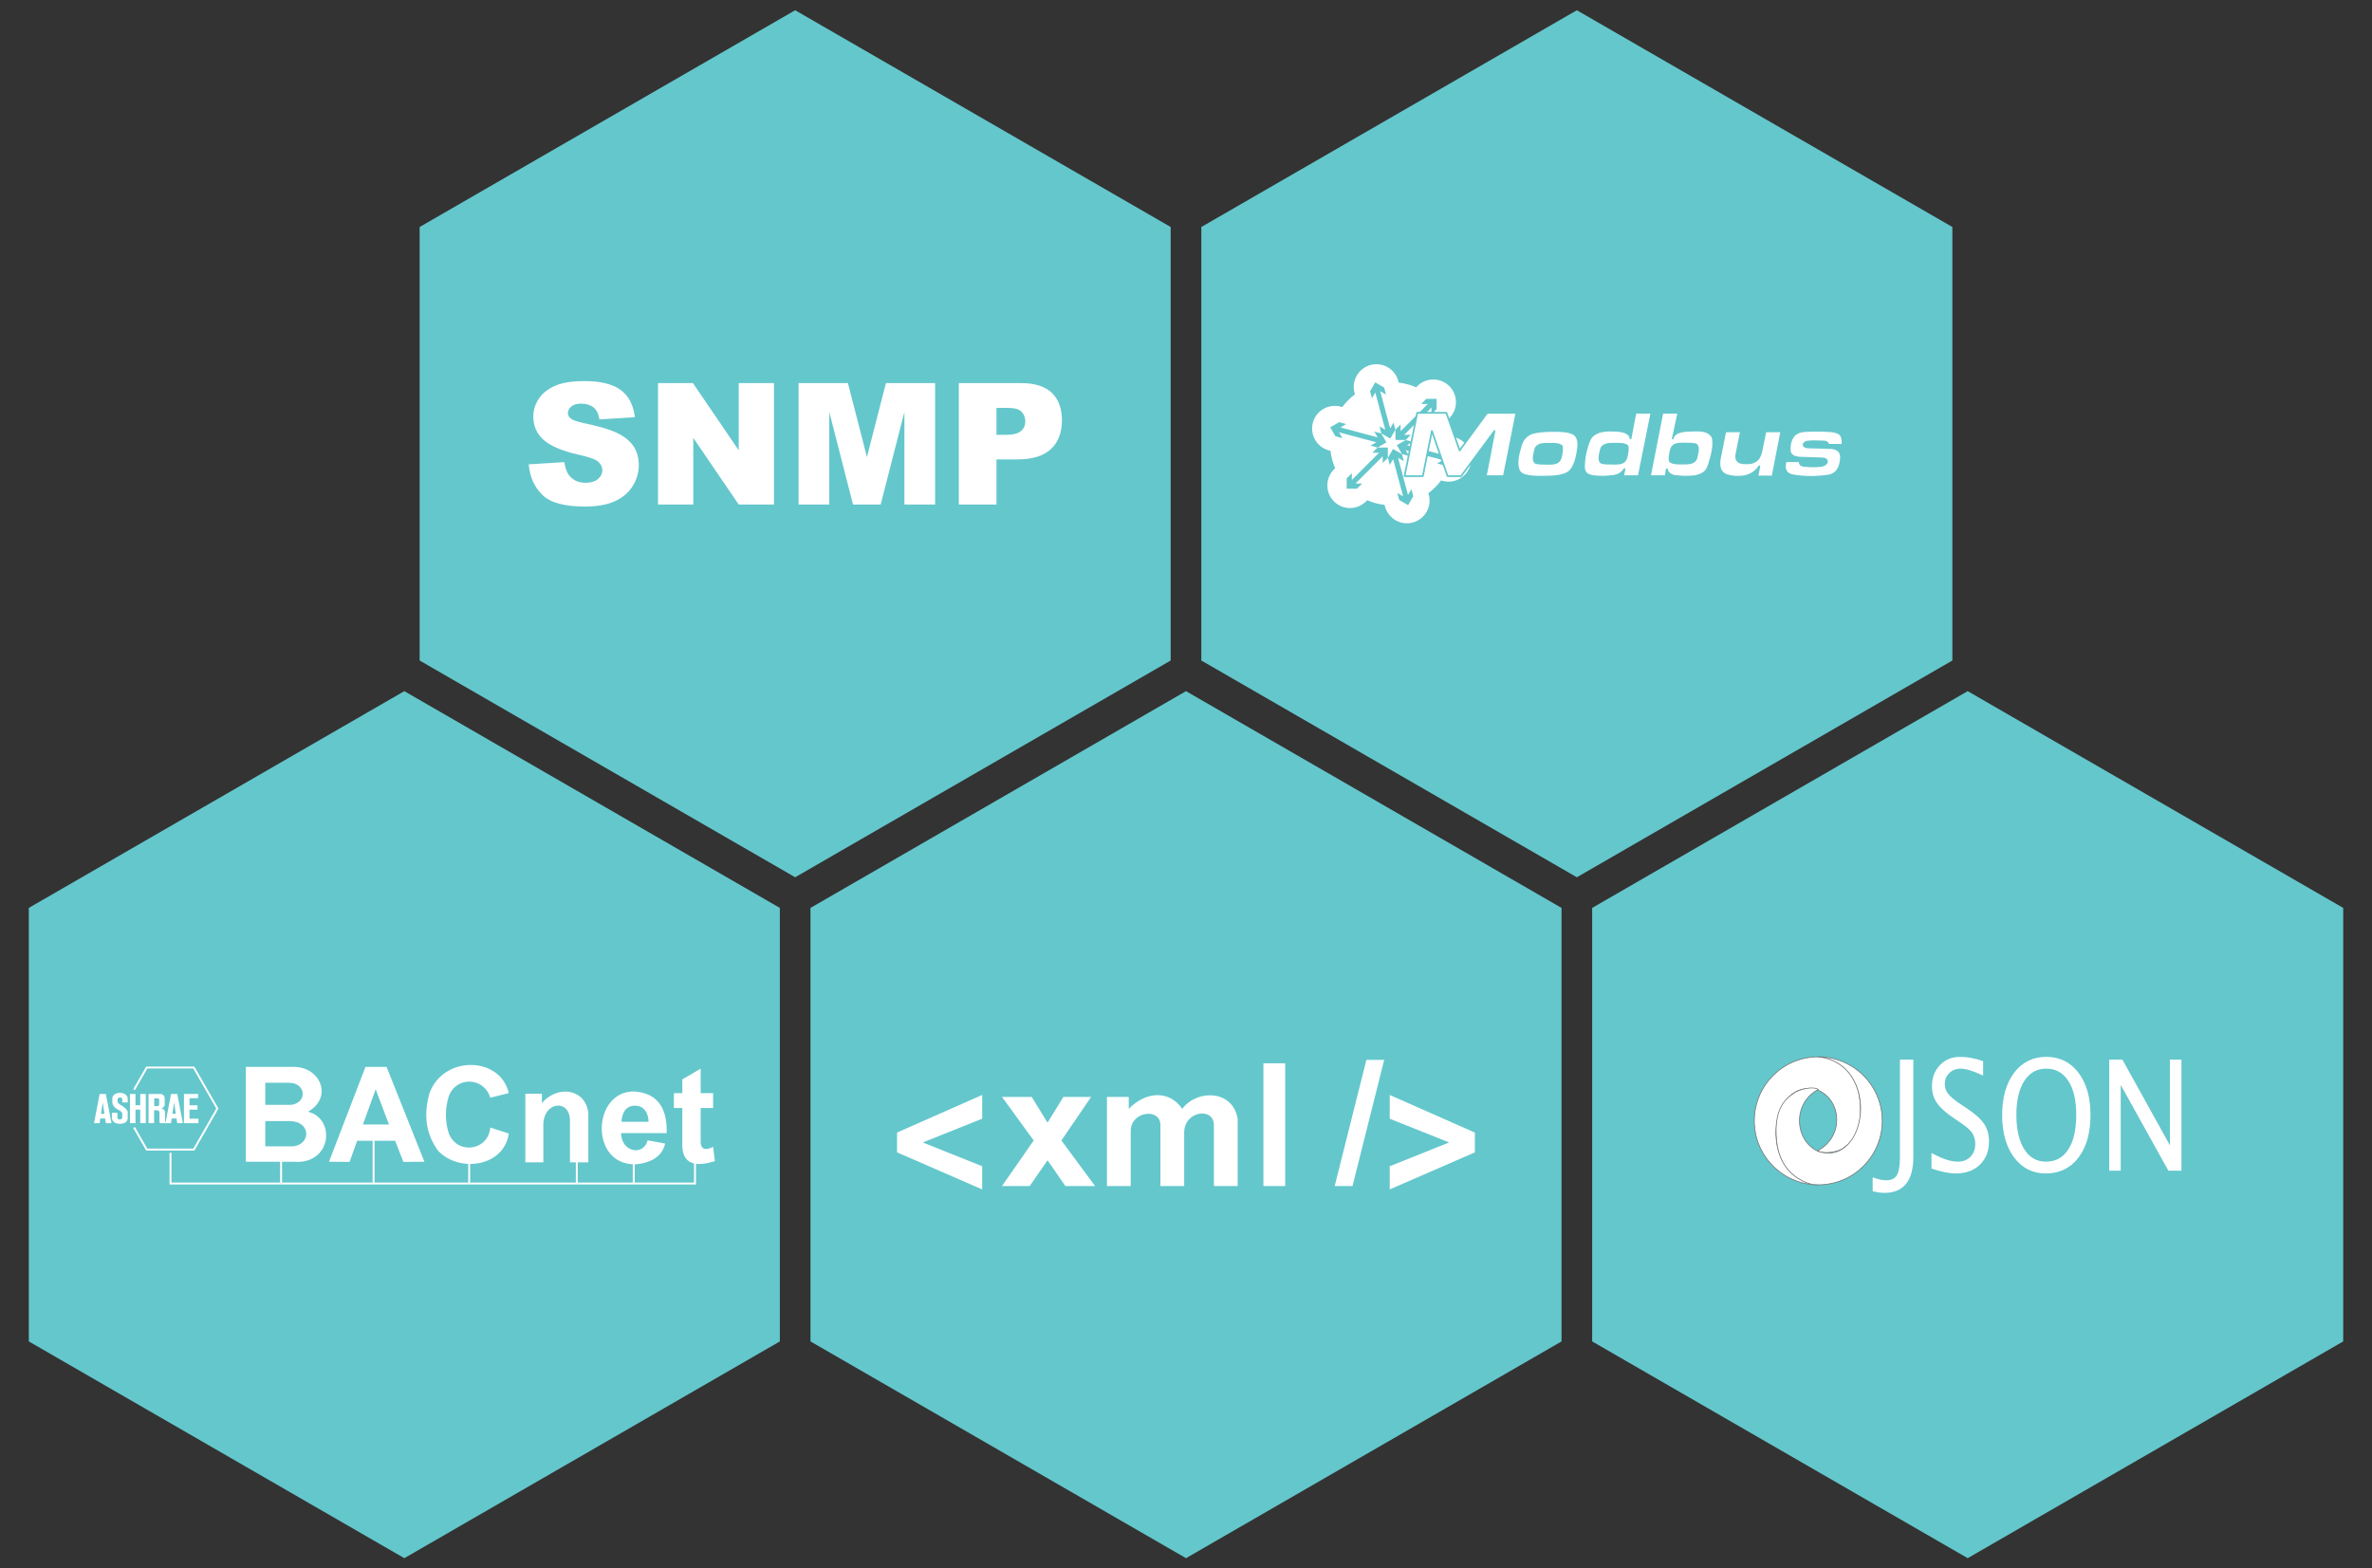 <?xml version="1.0" encoding="UTF-8" standalone="no"?>
<!-- Created with Inkscape (http://www.inkscape.org/) -->

<svg
   xmlns:dc="http://purl.org/dc/elements/1.1/"
   xmlns:cc="http://creativecommons.org/ns#"
   xmlns:rdf="http://www.w3.org/1999/02/22-rdf-syntax-ns#"
   xmlns:svg="http://www.w3.org/2000/svg"
   xmlns="http://www.w3.org/2000/svg"
   xmlns:sodipodi="http://sodipodi.sourceforge.net/DTD/sodipodi-0.dtd"
   xmlns:inkscape="http://www.inkscape.org/namespaces/inkscape"
   width="819.296mm"
   height="541.862mm"
   viewBox="0 0 819.296 541.862"
   version="1.1"
   id="svg8"
   inkscape:version="0.92.5 (2060ec1f9f, 2020-04-08)"
   sodipodi:docname="protocols.svg">
  <rect x="0" y="0" width="819.296" height="541.862" fill="#333333" stroke="none"/>
  <defs
     id="defs2" />
  <sodipodi:namedview
     id="base"
     pagecolor="#ffffff"
     bordercolor="#666666"
     borderopacity="1.0"
     inkscape:pageopacity="0.0"
     inkscape:pageshadow="2"
     inkscape:zoom="0.35"
     inkscape:cx="1941.4267"
     inkscape:cy="738.56775"
     inkscape:document-units="mm"
     inkscape:current-layer="layer1"
     showgrid="false"
     inkscape:window-width="2800"
     inkscape:window-height="1672"
     inkscape:window-x="80"
     inkscape:window-y="54"
     inkscape:window-maximized="1" />
  <g
     inkscape:label="Layer 1"
     inkscape:groupmode="layer"
     id="layer1"
     transform="translate(657.904,-123.205)">
    <g
       id="g1352"
       transform="translate(5.866,0.542)">
      <path
         style="opacity:1;fill:#64c7cc;fill-opacity:1;stroke:none;stroke-width:2.117;stroke-linecap:round;stroke-linejoin:round;stroke-miterlimit:4;stroke-dasharray:none;stroke-dashoffset:0;stroke-opacity:1;paint-order:normal"
         d="m -259.413,350.86 -129.706,74.886 -129.706,-74.886 V 201.088 l 129.706,-74.886 129.706,74.886 z"
         id="path1134"
         inkscape:connector-curvature="0" />
      <path
         inkscape:connector-curvature="0"
         style="opacity:1;fill:#64c7cc;fill-opacity:1;stroke:none;stroke-width:2.117;stroke-linecap:round;stroke-linejoin:round;stroke-miterlimit:4;stroke-dasharray:none;stroke-dashoffset:0;stroke-opacity:1;paint-order:normal"
         d="M 10.583,350.86 -119.123,425.746 -248.829,350.86 V 201.088 l 129.706,-74.886 129.706,74.886 z"
         id="path1134-6" />
      <path
         inkscape:connector-curvature="0"
         style="opacity:1;fill:#64c7cc;fill-opacity:1;stroke:none;stroke-width:2.117;stroke-linecap:round;stroke-linejoin:round;stroke-miterlimit:4;stroke-dasharray:none;stroke-dashoffset:0;stroke-opacity:1;paint-order:normal"
         d="m -394.411,586.101 -129.706,74.886 -129.706,-74.886 V 436.329 l 129.706,-74.886 129.706,74.886 z"
         id="path1134-3" />
      <path
         inkscape:connector-curvature="0"
         style="opacity:1;fill:#64c7cc;fill-opacity:1;stroke:none;stroke-width:2.117;stroke-linecap:round;stroke-linejoin:round;stroke-miterlimit:4;stroke-dasharray:none;stroke-dashoffset:0;stroke-opacity:1;paint-order:normal"
         d="M 145.581,586.101 15.875,660.987 -113.831,586.101 V 436.329 L 15.875,361.443 145.581,436.329 Z"
         id="path1134-6-4-7" />
      <path
         inkscape:connector-curvature="0"
         style="opacity:1;fill:#64c7cc;fill-opacity:1;stroke:none;stroke-width:2.117;stroke-linecap:round;stroke-linejoin:round;stroke-miterlimit:4;stroke-dasharray:none;stroke-dashoffset:0;stroke-opacity:1;paint-order:normal"
         d="M -124.415,586.101 -254.121,660.987 -383.828,586.101 V 436.329 l 129.706,-74.886 129.706,74.886 z"
         id="path1134-6-8" />
      <g
         transform="matrix(0.732,0,0,0.732,-633.867,474.467)"
         id="g1020"
         style="clip-rule:evenodd;fill-rule:evenodd;stroke-width:0.362;stroke-miterlimit:1.5">
        <g
           style="stroke-width:0.362"
           transform="translate(3.514,-125)"
           id="g999">
        <g
   style="stroke:#ffffff;stroke-width:0.362;stroke-opacity:1"
   id="g991">
            <path
   inkscape:connector-curvature="0"
   d="M 254.665,202.979 V 192.707"
   style="fill:none;stroke:#ffffff;stroke-width:0.904px;stroke-opacity:1"
   id="path979" />

            <path
   inkscape:connector-curvature="0"
   d="M 227.808,202.979 V 192.301"
   style="fill:none;stroke:#ffffff;stroke-width:0.904px;stroke-opacity:1"
   id="path981" />

            <path
   inkscape:connector-curvature="0"
   d="M 177.025,202.979 V 192.707"
   style="fill:none;stroke:#ffffff;stroke-width:0.904px;stroke-opacity:1"
   id="path983" />

            <path
   inkscape:connector-curvature="0"
   d="M 131.912,202.979 V 181.138"
   style="fill:none;stroke:#ffffff;stroke-width:0.904px;stroke-opacity:1"
   id="path985" />

            <path
   inkscape:connector-curvature="0"
   d="M 88.265,202.979 V 192.301"
   style="fill:none;stroke:#ffffff;stroke-width:0.904px;stroke-opacity:1"
   id="path987" />

            <path
   inkscape:connector-curvature="0"
   d="m 36.089,188.485 v 14.494 h 247.494 v -11.185"
   style="fill:none;stroke:#ffffff;stroke-width:0.904px;stroke-opacity:1"
   id="path989" />

        </g>

        <path
   inkscape:connector-curvature="0"
   d="m 11.048,169.597 v 2.421 c 0.369,1.002 1.904,0.966 2.283,0 v -2.074 c 0.046,-0.566 -0.798,-1.192 -2.014,-1.843 -1.558,-0.795 -2.502,-1.902 -2.677,-3.399 v -1.816 c 0.008,-3.633 7.174,-3.561 7.262,0 v 1.816 h -2.571 v -1.816 c -0.802,-1.005 -2.261,-0.527 -2.283,0.736 -0.003,0.459 0.079,0.881 0.269,1.257 0.581,0.486 0.481,0.605 1.158,0.969 1.475,0.791 3.276,2.199 3.427,3.407 v 3.019 c -0.205,1.84 -1.685,2.422 -3.623,2.552 -2.593,-0.073 -3.695,-1.126 -3.836,-2.808 v -2.421 z m 31.384,-8.882 h 6.67 v 2.009 h -4.043 v 3.34 h 3.765 v 2.053 h -3.765 v 4.267 h 4.206 v 2.105 h -6.833 z m -22.863,5.345 h 2.244 v -5.345 h 2.623 v 13.774 h -2.623 v -6.358 h -2.244 v 6.358 h -2.611 v -13.774 h 2.611 z m 16.794,8.429 h -5.17 c -0.216,-0.189 -0.299,-0.472 -0.314,-0.802 v -4.185 c -0.108,-0.576 -0.401,-0.925 -0.838,-1.098 h -1.698 v 6.085 h -2.612 v -13.774 h 5.865 c 0.913,0.142 1.588,0.625 1.766,1.823 v 3.317 c -0.2,0.916 -0.761,1.443 -1.616,1.652 0.924,0.235 1.674,0.69 1.758,1.995 v 4.185 c 0.134,0.083 0.196,0.21 0.197,0.374 v 0.382 l 2.662,-13.728 h 2.911 l 2.661,13.774 h -2.661 l -0.347,-2.201 h -2.291 z m -28.12,0 H 5.582 L 5.235,172.288 H 2.944 l -0.273,2.201 H 0 l 2.671,-13.774 h 2.911 z m -4.121,-9.787 -0.847,5.38 h 1.618 z m 33.692,0 -0.847,5.38 h 1.618 z m -7.581,-1.933 h -1.826 v 3.671 h 1.598 c 0.345,-0.036 0.609,-0.195 0.731,-0.574 v -2.608 c -0.079,-0.256 -0.252,-0.414 -0.503,-0.489 z"
   style="fill:#ffffff;fill-opacity:1;stroke-width:0.362"
   id="path993" />

        <path
   inkscape:connector-curvature="0"
   d="m 18.88,158.692 5.997,-10.455 h 22.216 l 11.108,19.365 -11.108,19.365 H 24.877 l -5.988,-10.439"
   style="fill:none;stroke:#ffffff;stroke-width:0.904px;stroke-linejoin:round;stroke-opacity:1"
   id="path995" />

        <path
   inkscape:connector-curvature="0"
   d="m 248.694,179.19 h 21.525 c 0.343,-12.972 -5.243,-18.967 -15.343,-19.651 -19.737,-0.343 -21.324,34.908 0.806,34.394 8.139,-0.903 12.561,-4.298 13.803,-9.827 l -8.237,-1.506 c -1.923,7.559 -12.459,5.627 -12.554,-3.41 z m 37.563,-18.878 h 5.88 v 7.043 h -5.88 v 16.519 c 0.306,3.02 2.266,3.623 5.88,1.807 l 0.836,6.733 c -9.421,2.964 -14.934,1.187 -15.381,-6.733 v -18.326 h -3.974 v -7.043 h 3.974 v -6.479 l 8.665,-5.036 z m -99.292,2.191 8.75,-2.213 c -4.048,-17.483 -30.845,-17.901 -37.4,0 -3.256,11.567 -1.073,20.197 4.052,27.238 10.049,10.576 31.11,7.52 33.348,-8.149 l -8.75,-2.813 c -0.793,10.659 -15.277,13.269 -19.536,2.813 -1.879,-5.866 -1.839,-11.766 0,-17.697 3.779,-9.702 16.889,-8.659 19.536,0.821 z m 25.048,30.472 h -8.492 v -32.394 h 7.805 v 4.396 c 8.035,-9.061 21.058,-6.275 21.922,5.09 v 22.908 h -8.668 v -19.862 c -0.154,-10.33 -13.094,-8.904 -12.567,3.088 z m -87.842,-10.171 -3.592,9.981 -9.7,-0.078 17.209,-44.774 h 9.952 l 17.86,44.774 -9.929,0.078 -3.881,-9.981 z M 94.767,147.933 c 12.475,0.431 17.818,14.669 6.19,21.161 13.239,3.165 11.324,25.16 -6.886,23.613 H 71.64 v -44.774 z m -13.95,25.585 v 11.922 h 13.11 c 8.587,-0.875 8.599,-12.087 -1.968,-11.922 z m 52.091,-15.008 -6.041,16.629 h 12.308 z m 115.994,15.337 h 12.764 c 0,0 0.156,-7.51 -6.289,-7.608 -6.585,-0.101 -6.475,7.608 -6.475,7.608 z M 92.287,155.434 h -11.47 v 10.416 h 12.312 c 7.654,-1.112 6.841,-10.259 -0.842,-10.416 z"
   style="fill:#ffffff;fill-opacity:1;stroke-width:0.362"
   id="path997" />

    </g>
      </g>
      <g
         transform="matrix(0.506,0,0,0.507,-60.076,485.818)"
         id="g1057"
         style="clip-rule:evenodd;fill:#ffffff;fill-opacity:1;fill-rule:evenodd;stroke-width:0.523;stroke-linecap:round;stroke-linejoin:round;stroke-miterlimit:1.5">
        <g
           style="fill:#ffffff;fill-opacity:1;stroke-width:0.523"
           transform="translate(-353.98,-253.418)"
           id="g1038">
        <g
   style="fill:#ffffff;fill-opacity:1;stroke-width:0.523"
   id="g1026">
            <path
   inkscape:connector-curvature="0"
   d="m 401.701,279.916 -0.08,-0.024 c -33.733,-9.852 -41.893,60.015 0.398,64.585 -24.054,0 -43.583,-19.529 -43.583,-43.583 0,-24.054 19.529,-43.583 43.583,-43.583 0,0 2.715,0.063 4.023,0.184 7.549,1.866 22.141,8.367 24.452,29.271 2.708,24.499 -8.376,30.379 -10.99,32.491 -4.076,3.294 -14.35,4.431 -17.883,2 17.999,-9.335 16.731,-34.067 0.398,-41.245 l -0.175,-0.053 z"
   style="fill:#ffffff;fill-opacity:1;stroke:#757575;stroke-width:0.496px"
   id="path1022" />

            <path
   inkscape:connector-curvature="0"
   d="m 402.493,321.871 0.081,0.024 c 33.733,9.853 41.893,-60.015 -0.398,-64.584 24.054,0 43.582,19.529 43.582,43.583 0,24.054 -19.528,43.583 -43.582,43.583 0,0 -2.715,-0.064 -4.024,-0.184 -7.548,-1.867 -22.14,-8.368 -24.451,-29.272 -2.708,-24.499 8.376,-30.379 10.989,-32.49 4.077,-3.294 13.906,-5.432 17.439,-3 -17.999,9.335 -16.286,35.067 0.047,42.244 l 0.174,0.054 z"
   style="fill:#ffffff;fill-opacity:1;stroke:#757575;stroke-width:0.496px"
   id="path1024" />

        </g>

        <g
   style="fill:#ffffff;fill-opacity:1;stroke-width:0.523"
   id="g1036">
            <path
   inkscape:connector-curvature="0"
   d="m 439.231,348.926 v -9.509 c 3.486,1.329 6.565,1.994 9.238,1.994 3.486,0 5.918,-1.167 7.298,-3.502 1.38,-2.335 2.07,-6.416 2.07,-12.244 v -66.463 h 9.151 v 66.105 c 0,16.462 -6.638,24.693 -19.914,24.693 -2.033,0 -4.648,-0.358 -7.843,-1.074 z"
   style="fill:#ffffff;fill-opacity:1;fill-rule:nonzero;stroke-width:0.523"
   id="path1028" />

            <path
   inkscape:connector-curvature="0"
   d="m 495.965,336.759 c -4.329,0 -9.863,-1.108 -16.602,-3.323 v -10.634 c 7.262,3.953 13.232,5.93 17.909,5.93 3.602,0 6.5,-1.108 8.693,-3.323 2.193,-2.215 3.29,-5.13 3.29,-8.742 0,-2.966 -0.719,-5.488 -2.157,-7.567 -1.438,-2.079 -4.089,-4.397 -7.952,-6.953 l -4.445,-3.016 c -5.49,-3.681 -9.361,-7.149 -11.613,-10.404 -2.251,-3.255 -3.377,-7.047 -3.377,-11.375 0,-5.828 1.801,-10.626 5.404,-14.392 3.602,-3.766 8.192,-5.649 13.769,-5.649 4.968,0 10.211,0.971 15.73,2.914 v 9.816 c -6.797,-3.136 -11.866,-4.704 -15.207,-4.704 -3.166,0 -5.781,0.989 -7.843,2.966 -2.063,1.976 -3.094,4.465 -3.094,7.464 0,2.522 0.755,4.754 2.266,6.697 1.51,1.943 4.27,4.261 8.279,6.953 l 4.619,3.068 c 5.577,3.715 9.47,7.225 11.678,10.531 2.207,3.306 3.311,7.277 3.311,11.912 0,6.578 -2.069,11.861 -6.209,15.849 -4.14,3.988 -9.623,5.982 -16.449,5.982 z"
   style="fill:#ffffff;fill-opacity:1;fill-rule:nonzero;stroke-width:0.523"
   id="path1030" />

            <path
   inkscape:connector-curvature="0"
   d="m 557.361,336.759 c -8.947,0 -16.144,-3.639 -21.591,-10.915 -5.447,-7.277 -8.17,-16.897 -8.17,-28.86 0,-12.032 2.738,-21.652 8.213,-28.86 5.476,-7.209 12.789,-10.813 21.94,-10.813 9.122,0 16.428,3.596 21.918,10.787 5.49,7.192 8.236,16.786 8.236,28.783 0,12.236 -2.746,21.941 -8.236,29.116 -5.49,7.174 -12.927,10.762 -22.31,10.762 z m 0.131,-8.027 c 6.594,0 11.692,-2.786 15.294,-8.359 3.602,-5.572 5.403,-13.437 5.403,-23.594 0,-9.85 -1.808,-17.553 -5.425,-23.108 -3.616,-5.556 -8.62,-8.334 -15.011,-8.334 -6.42,0 -11.431,2.787 -15.033,8.359 -3.602,5.573 -5.403,13.318 -5.403,23.237 0,9.884 1.786,17.655 5.359,23.312 3.573,5.658 8.512,8.487 14.816,8.487 z"
   style="fill:#ffffff;fill-opacity:1;fill-rule:nonzero;stroke-width:0.523"
   id="path1032" />

            <path
   inkscape:connector-curvature="0"
   d="m 600.717,334.867 v -75.665 h 8.977 l 32.463,58.436 V 259.202 H 650 v 75.665 h -8.933 l -32.506,-58.436 v 58.436 z"
   style="fill:#ffffff;fill-opacity:1;fill-rule:nonzero;stroke-width:0.523"
   id="path1034" />

        </g>

    </g>
      </g>
      <g
         transform="matrix(0.621,0,0,0.621,-212.138,244.924)"
         id="g1076"
         style="clip-rule:evenodd;fill:#ffffff;fill-opacity:1;fill-rule:evenodd;stroke-width:0.426;stroke-linecap:round;stroke-linejoin:round;stroke-miterlimit:1.5">
        <g
           style="fill:#ffffff;fill-opacity:1;stroke-width:0.426"
           transform="translate(-353.286,5.755)"
           id="g1063">
        <path
   inkscape:connector-curvature="0"
   d="m 379.681,16.74 c -0.099,-0.284 -0.187,-0.574 -0.266,-0.869 -1.801,-6.72 2.193,-13.638 8.913,-15.439 6.721,-1.801 13.639,2.193 15.44,8.914 0.078,0.292 0.145,0.585 0.202,0.878 3.421,0.389 6.69,1.283 9.73,2.605 0.195,-0.224 0.4,-0.444 0.613,-0.657 4.92,-4.92 12.908,-4.92 17.828,0 4.92,4.919 4.92,12.908 0,17.827 -0.214,0.214 -0.433,0.418 -0.658,0.613 1.323,3.041 2.217,6.309 2.605,9.731 0.293,0.056 0.586,0.124 0.879,0.202 6.72,1.801 10.714,8.719 8.914,15.439 -1.801,6.721 -8.719,10.715 -15.44,8.914 -0.295,-0.079 -0.584,-0.168 -0.868,-0.266 -2.011,2.707 -4.411,5.107 -7.118,7.117 0.098,0.284 0.187,0.574 0.266,0.869 1.801,6.721 -2.193,13.639 -8.913,15.439 -6.721,1.801 -13.639,-2.193 -15.44,-8.913 -0.078,-0.293 -0.146,-0.586 -0.202,-0.879 -3.421,-0.389 -6.69,-1.283 -9.73,-2.605 -0.195,0.225 -0.4,0.444 -0.614,0.658 -4.919,4.919 -12.908,4.919 -17.827,0 -4.92,-4.92 -4.92,-12.908 0,-17.828 0.213,-0.214 0.433,-0.418 0.658,-0.613 -1.323,-3.04 -2.217,-6.309 -2.605,-9.73 -0.293,-0.057 -0.586,-0.124 -0.879,-0.203 -6.72,-1.8 -10.715,-8.719 -8.914,-15.439 1.801,-6.72 8.719,-10.714 15.439,-8.914 0.295,0.079 0.585,0.168 0.869,0.266 2.011,-2.706 4.411,-5.107 7.118,-7.117 z m 21.209,36.047 -1.86,3.222 -1.048,-3.91 2.862,-4.957 4.958,2.862 1.047,3.91 -3.222,-1.861 5.546,20.7 1.861,-3.222 1.048,3.91 -2.863,4.957 -4.957,-2.862 -1.048,-3.91 3.223,1.86 z m -2.943,-6.422 h -5.724 l -2.863,2.863 h 3.721 L 377.928,64.381 V 60.66 l -2.862,2.862 v 5.725 h 5.724 l 2.863,-2.863 h -3.721 l 15.153,-15.153 v 3.721 l 2.862,-2.862 z m 31.363,4.248 -1.861,-3.222 3.91,1.047 2.862,4.958 -4.957,2.862 -3.91,-1.047 3.222,-1.861 -20.699,-5.546 1.86,3.222 -3.91,-1.048 -2.862,-4.957 4.958,-2.862 3.909,1.047 -3.222,1.861 z m -37.051,-9.927 -1.86,-3.223 3.91,1.048 2.862,4.957 -4.958,2.863 -3.91,-1.048 3.223,-1.86 -20.7,-5.547 1.861,3.222 -3.91,-1.047 -2.863,-4.958 4.958,-2.862 3.91,1.048 -3.222,1.86 z m 15.654,1.438 2.862,-2.862 h -3.72 l 15.153,-15.154 v 3.721 l 2.862,-2.862 v -5.724 h -5.725 l -2.862,2.862 h 3.721 l -15.153,15.153 v -3.721 l -2.862,2.862 v 5.725 z m -16.951,-26.388 -1.86,3.223 -1.048,-3.91 2.863,-4.958 4.957,2.862 1.048,3.91 -3.223,-1.86 5.547,20.7 1.86,-3.223 1.048,3.91 -2.862,4.958 -4.958,-2.863 -1.048,-3.91 3.223,1.861 z"
   style="fill:#ffffff;fill-opacity:1;stroke-width:0.426"
   id="path1059" />

        <path
   inkscape:connector-curvature="0"
   d="m 627.073,53.963 c -0.234,1.625 0.718,2.299 2.166,2.575 3.462,0.316 6.85,0.415 10.062,0 4.032,-1.025 3.67,-4.203 0,-4.177 l -12.228,-0.391 c -3.033,-0.238 -5.181,-1.203 -5.524,-3.649 -0.26,-2.374 0.054,-4.701 1.15,-6.966 1.093,-2.205 3.115,-3.7 6.54,-4.123 4.768,-0.286 9.518,-0.376 14.226,0 4.088,0.291 6.215,1.211 6.827,2.985 0.671,1.593 0.6,3.104 0.486,4.611 h -7.915 c -0.051,-1.05 -0.753,-1.624 -1.994,-1.803 -3.176,-0.115 -6.357,-0.315 -9.517,0 -3.081,0.801 -2.736,2.897 0,3.234 4.394,0.103 8.804,0.233 13.229,0.388 4.746,0.448 5.872,3.156 5.274,6.942 -0.692,5.323 -3.148,7.486 -6.39,8.24 -6.688,1.105 -13.384,1.143 -20.088,0 -2.415,-0.374 -4.03,-1.626 -4.581,-4.047 -0.038,-1.263 0.069,-2.535 0.395,-3.819 z m -32.723,-16.607 -2.373,11.871 c -0.978,3.799 0.317,6.098 5.392,5.905 4.622,0.169 7.16,-2.006 8.163,-5.905 l 2.45,-11.871 h 8.809 l -4.878,25.105 h -8.408 l 1.081,-5.676 c -2.347,3.382 -5.466,5.175 -9.213,5.676 -2.996,0.292 -5.975,0.174 -8.924,-0.755 -3.277,-1.171 -4.626,-4.082 -3.885,-8.883 l 3.069,-15.467 z m -56.87,24.926 h -8.705 l 0.817,-3.944 c -1.789,2.719 -4.561,3.877 -8.019,3.944 -2.904,0.451 -6.032,0.32 -9.233,0 -2.516,-0.504 -5.067,-0.954 -5.311,-4.938 0.068,-5.396 1.115,-10.743 3.502,-16.023 2.197,-3.277 6.441,-4.645 12.438,-4.381 5.777,-0.01 9.528,1.194 9.97,4.381 l 2.742,-14.299 h 8.881 z m 14.958,-0.006 h -8.705 l 6.918,-35.26 h 8.881 l -2.969,13.759 c -0.051,0.173 -0.09,0.353 -0.116,0.54 l 0.116,-0.54 c 0.829,-2.781 4.911,-3.828 10.35,-3.819 5.996,-0.264 9.348,0.135 11.545,3.411 1.387,4.105 -0.374,10.616 -2.02,15.74 -1.281,3.985 -3.363,5.173 -7.565,6.169 -3.201,0.32 -6.865,0.451 -9.77,0 -3.458,-0.067 -5.449,-1.595 -5.999,-3.912 z m -63.012,-25.15 c -3.308,-0.064 -10.197,0.377 -12.701,1.849 -4.213,2.478 -4.602,5.648 -5.714,9.549 -0.601,2.105 -1.963,8.692 0.536,11.598 2.379,2.766 10.436,2.448 13.172,2.416 3.332,-0.038 9.852,0.118 13.631,-2.416 3.219,-2.159 4.528,-8.093 4.88,-10.174 0.451,-2.662 1.699,-7.782 -1.155,-10.527 -2.67,-2.57 -9.994,-2.243 -12.649,-2.295 z m -51.55,10.822 15.294,-20.916 h 16.297 l -6.998,35.238 h -10.045 l 4.846,-25.144 -18.588,25.144 h -7.5 l -8.729,-25.144 -5.045,25.144 h -10.152 l 7.045,-35.238 h 16.199 z m 50.454,-3.683 c -2.375,0.05 -4.617,-0.218 -6.449,0.787 -2.028,1.113 -1.868,2.101 -2.47,4.578 -0.223,0.917 -0.899,3.809 0.493,5.071 0.797,0.722 5.038,0.682 6.304,0.682 1.337,0 4.597,0.26 6.395,-1.041 1.606,-1.16 1.825,-3.838 1.992,-4.712 0.16,-0.842 0.551,-3.64 0,-4.175 -1.316,-1.276 -4.885,-1.218 -6.265,-1.19 z m 36.551,-0.043 c -2.375,0.05 -4.617,-0.218 -6.449,0.787 -2.028,1.112 -1.868,2.101 -2.47,4.578 -0.223,0.917 -0.899,3.808 0.493,5.07 0.797,0.723 5.038,0.683 6.304,0.683 1.337,0 4.597,0.259 6.395,-1.041 1.606,-1.161 1.825,-3.838 1.991,-4.712 0.161,-0.843 0.552,-3.64 0,-4.175 -1.315,-1.276 -4.884,-1.219 -6.264,-1.19 z m 36.302,11.037 c 2.375,-0.05 4.617,0.218 6.449,-0.787 2.028,-1.113 1.868,-2.101 2.47,-4.578 0.223,-0.917 0.899,-3.808 -0.493,-5.071 -0.797,-0.722 -5.038,-0.682 -6.303,-0.682 -1.338,0 -4.598,-0.259 -6.396,1.041 -1.606,1.16 -1.825,3.838 -1.991,4.712 -0.161,0.842 -0.552,3.64 0,4.175 1.315,1.276 4.884,1.218 6.264,1.19 z"
   style="fill:#ffffff;fill-opacity:1;stroke:#64c7cc;stroke-width:0.966;stroke-miterlimit:1.5;stroke-dasharray:none;stroke-opacity:1"
   id="path1061" />

    </g>
      </g>
      <g
         transform="matrix(0.659,0,0,0.659,-487.928,243.049)"
         id="g1113"
         style="clip-rule:evenodd;fill:#ffffff;fill-opacity:1;fill-rule:evenodd;stroke-width:0.402;stroke-linejoin:round;stroke-miterlimit:2">
        <g
           style="fill:#ffffff;fill-opacity:1;stroke-width:0.402"
           transform="translate(-5.817,-8.186)"
           id="g1094">
        <g
   style="fill:#ffffff;fill-opacity:1;stroke-width:0.402"
   transform="matrix(88.889,0,0,88.889,13,90)"
   id="g1080">
            <path
   inkscape:connector-curvature="0"
   d="m 0.035,-0.237 0.21,-0.013 c 0.005,0.034 0.014,0.06 0.028,0.078 0.023,0.029 0.055,0.044 0.098,0.044 0.031,0 0.056,-0.008 0.073,-0.023 0.017,-0.014 0.025,-0.032 0.025,-0.051 0,-0.019 -0.008,-0.035 -0.024,-0.05 C 0.429,-0.267 0.391,-0.28 0.332,-0.293 0.235,-0.315 0.165,-0.344 0.124,-0.38 0.082,-0.417 0.062,-0.463 0.062,-0.519 c 0,-0.036 0.01,-0.071 0.032,-0.104 0.021,-0.033 0.053,-0.058 0.096,-0.077 0.043,-0.019 0.101,-0.028 0.176,-0.028 0.091,0 0.161,0.017 0.209,0.051 0.048,0.034 0.077,0.088 0.086,0.162 L 0.452,-0.502 C 0.447,-0.535 0.435,-0.558 0.417,-0.573 0.399,-0.587 0.375,-0.595 0.344,-0.595 c -0.026,0 -0.045,0.006 -0.058,0.017 -0.013,0.011 -0.02,0.024 -0.02,0.039 0,0.012 0.005,0.022 0.016,0.031 0.011,0.01 0.035,0.018 0.074,0.027 0.097,0.02 0.166,0.041 0.208,0.063 0.042,0.021 0.072,0.048 0.092,0.079 0.019,0.032 0.028,0.067 0.028,0.106 0,0.046 -0.013,0.088 -0.038,0.127 -0.025,0.039 -0.061,0.068 -0.106,0.088 -0.046,0.02 -0.103,0.03 -0.173,0.03 -0.122,0 -0.206,-0.023 -0.253,-0.07 C 0.067,-0.105 0.041,-0.165 0.035,-0.237 Z"
   style="fill:#ffffff;fill-opacity:1;stroke-width:0.402"
   id="path1078" />

        </g>

        <g
   style="fill:#ffffff;fill-opacity:1;stroke-width:0.402"
   transform="matrix(88.889,0,0,88.889,77.193,90)"
   id="g1084">
            <path
   inkscape:connector-curvature="0"
   d="m 0.075,-0.716 h 0.206 l 0.27,0.396 V -0.716 H 0.759 V 0 H 0.551 L 0.283,-0.393 V 0 H 0.075 Z"
   style="fill:#ffffff;fill-opacity:1;stroke-width:0.402"
   id="path1082" />

        </g>

        <g
   style="fill:#ffffff;fill-opacity:1;stroke-width:0.402"
   transform="matrix(88.889,0,0,88.889,151.238,90)"
   id="g1088">
            <path
   inkscape:connector-curvature="0"
   d="m 0.071,-0.716 h 0.291 l 0.112,0.436 0.112,-0.436 h 0.29 V 0 H 0.695 V -0.546 L 0.555,0 H 0.392 L 0.252,-0.546 V 0 H 0.071 Z"
   style="fill:#ffffff;fill-opacity:1;stroke-width:0.402"
   id="path1086" />

        </g>

        <g
   style="fill:#ffffff;fill-opacity:1;stroke-width:0.402"
   transform="matrix(88.889,0,0,88.889,235.135,90)"
   id="g1092">
            <path
   inkscape:connector-curvature="0"
   d="M 0.072,-0.716 H 0.44 c 0.08,0 0.14,0.019 0.18,0.057 0.04,0.038 0.06,0.093 0.06,0.163 0,0.072 -0.022,0.129 -0.065,0.169 -0.044,0.041 -0.11,0.061 -0.199,0.061 H 0.294 V 0 H 0.072 Z m 0.222,0.305 h 0.055 c 0.042,0 0.072,-0.007 0.089,-0.022 0.018,-0.015 0.026,-0.034 0.026,-0.057 0,-0.022 -0.007,-0.041 -0.022,-0.057 C 0.427,-0.563 0.399,-0.57 0.357,-0.57 H 0.294 Z"
   style="fill:#ffffff;fill-opacity:1;stroke-width:0.402"
   id="path1090" />

        </g>

    </g>
      </g>
      <g
         transform="matrix(0.684,0,0,0.684,-356.735,477.01)"
         id="g1129"
         style="clip-rule:evenodd;fill:#ffffff;fill-opacity:1;fill-rule:evenodd;stroke-width:0.387;stroke-linejoin:round;stroke-miterlimit:2">
        <g
           style="fill:#ffffff;fill-opacity:1;stroke-width:0.387"
           transform="translate(-354.103,-125)"
           id="g1117">
        <path
   inkscape:connector-curvature="0"
   d="m 401.207,160 v 12 l -30,12 30,12 v 11.714 L 358.207,189 V 179 Z M 607,160 v 12 l 30,12 -30,12 v 11.714 L 650,189 v -10 z m -52.793,46 h -11 v -62 h 11 z m 34,0 h -9 l 16,-63.714 h 9 z m -163,0 h -14 l 16,-23 -16,-22 h 15 l 8,13 8,-13 h 14 l -15,22 17,23 h -15 l -9,-13 z m 50,-45 v 6 c 9.29,-9.409 20.943,-8.977 27,0 7.586,-9.984 25.54,-9.606 28,5 v 34 h -12 v -31 c -0.241,-8.945 -14.949,-6.932 -15,4 v 27 h -12 v -31 c -0.306,-8.648 -14.884,-6.649 -15,3 v 28 h -12 v -45 z"
   style="fill:#ffffff;fill-opacity:1;stroke-width:0.387"
   id="path1115" />

    </g>
      </g>
    </g>
  </g>
</svg>
